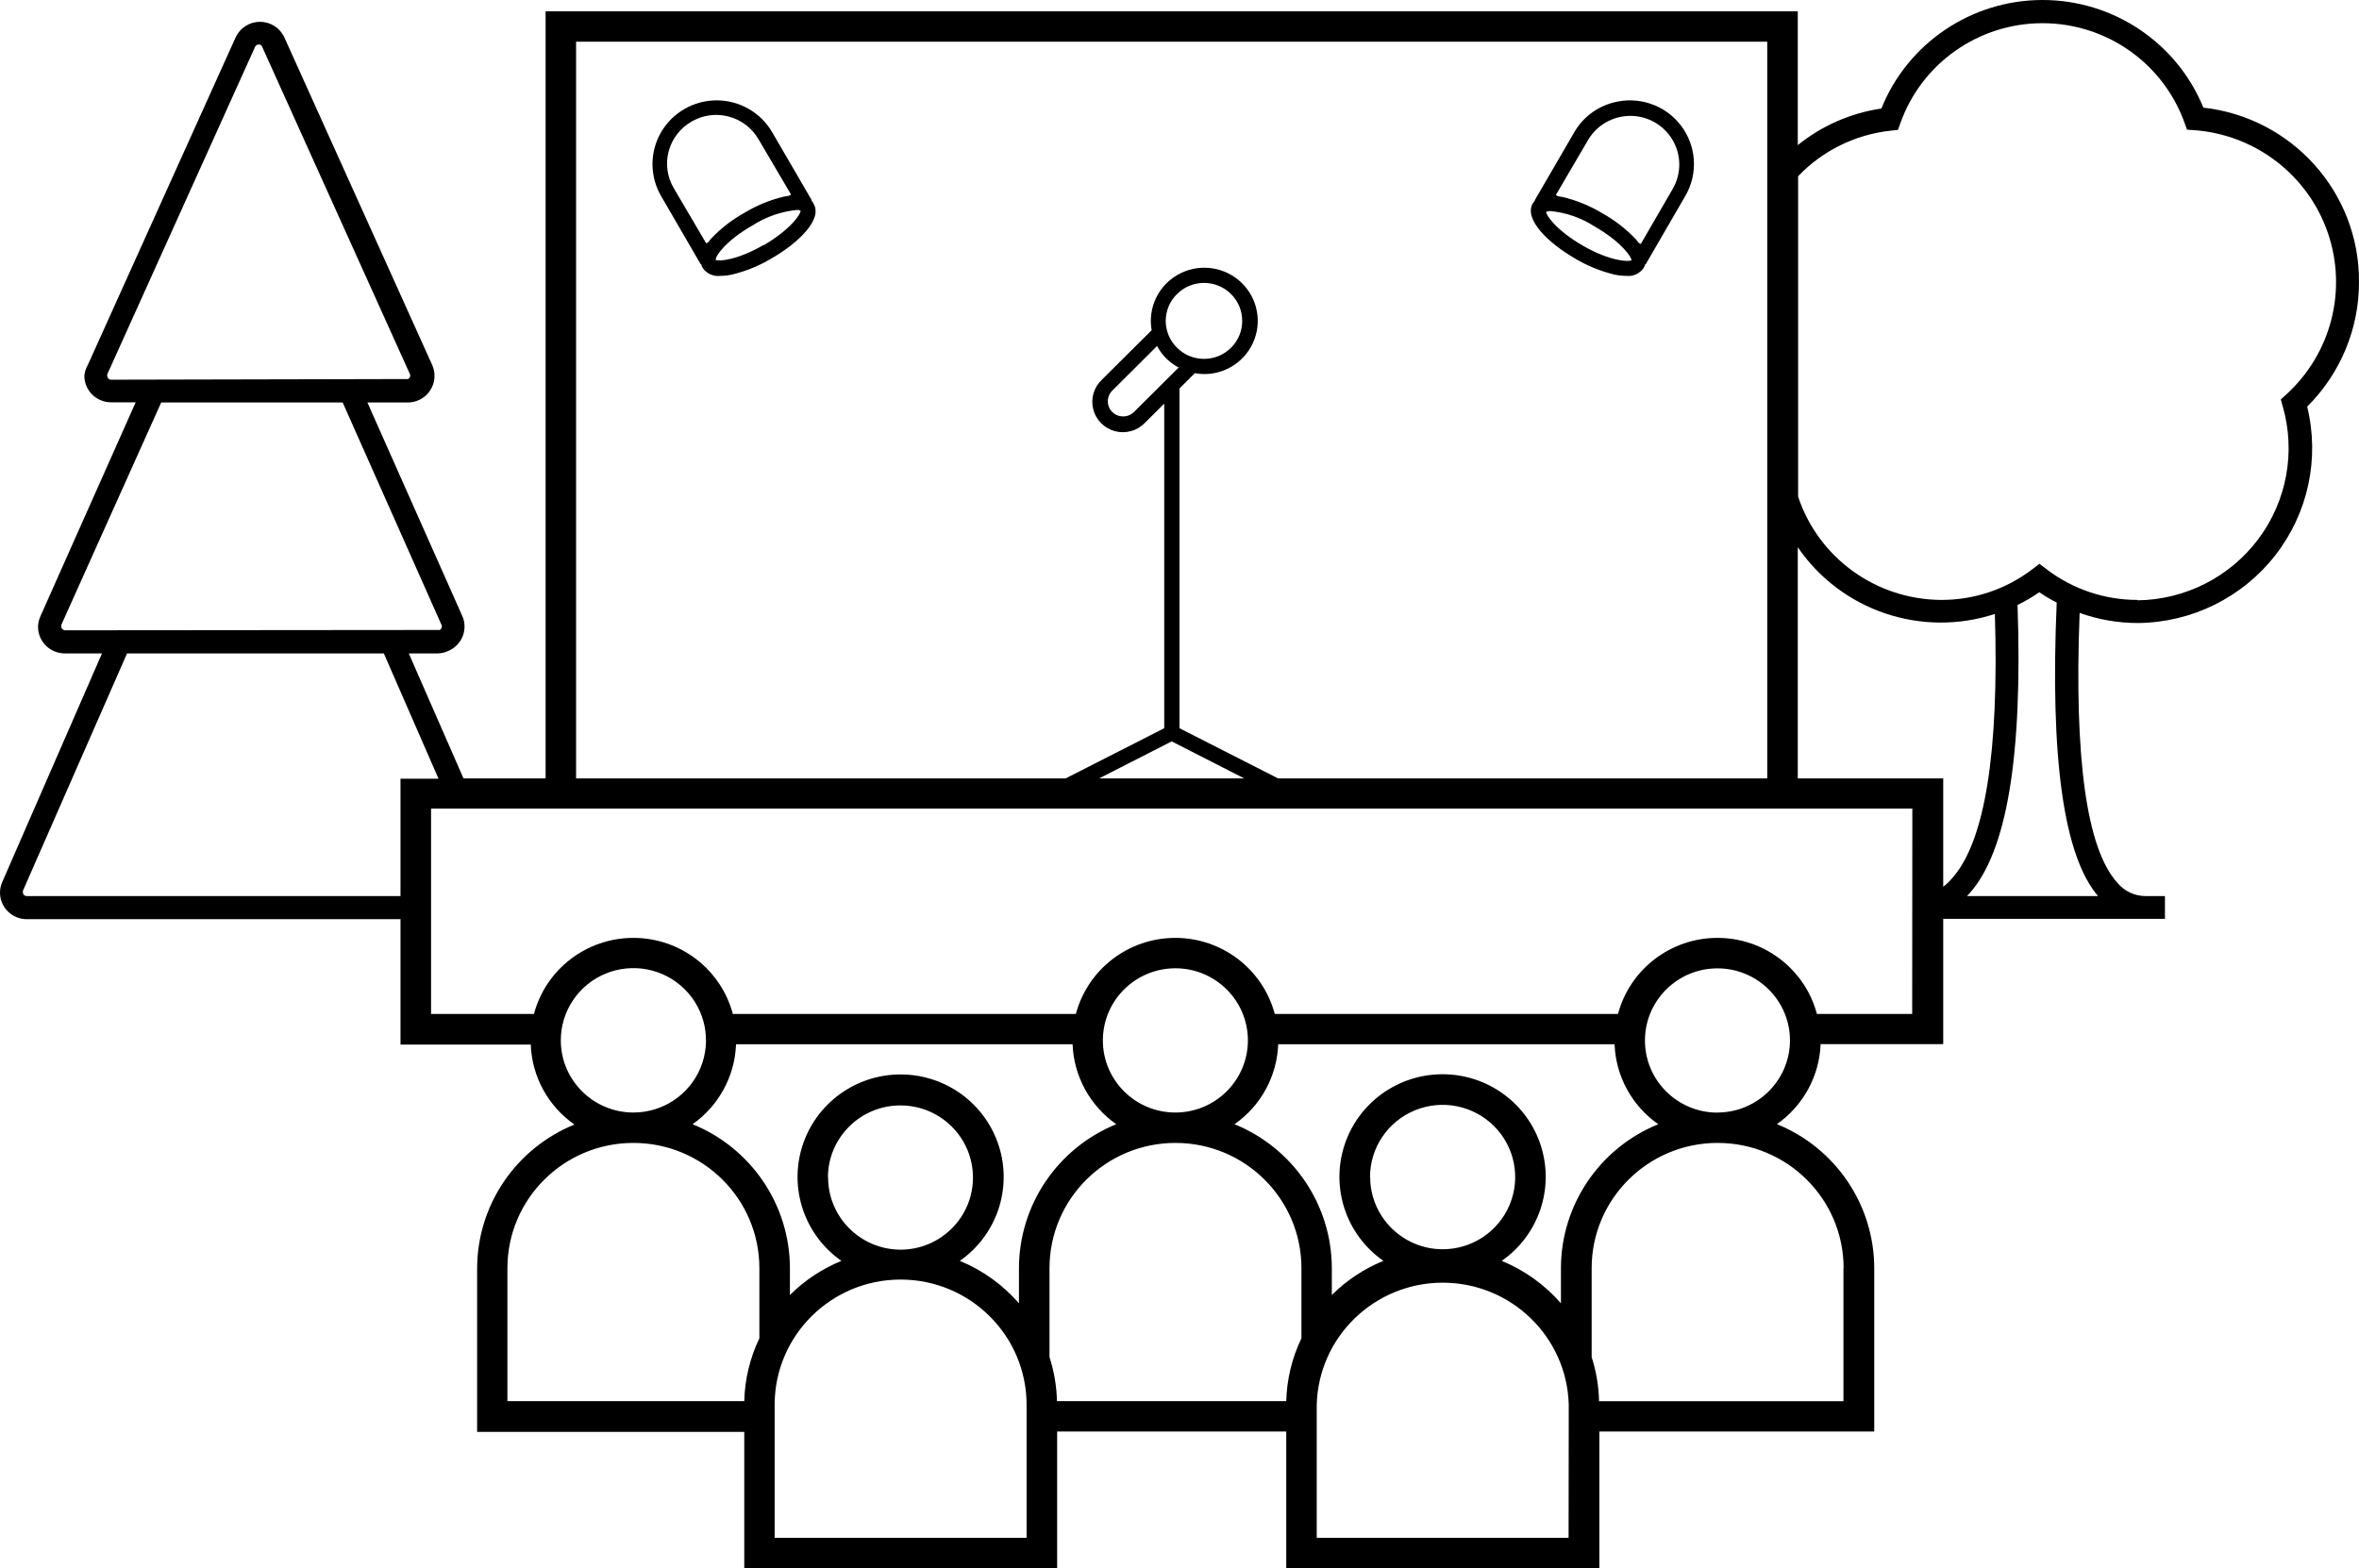 <?xml version="1.0" encoding="UTF-8"?>
<svg width="165.44px" height="110px" viewBox="0 0 165.44 110" version="1.1" xmlns="http://www.w3.org/2000/svg" xmlns:xlink="http://www.w3.org/1999/xlink">
    <title>kuvitukset_image4</title>
    <g id="kuvitukset_image4" stroke="none" stroke-width="1" fill="none" fill-rule="evenodd">
        <path d="M165.44,19.736 C165.456,13.5 160.754,8.25 154.526,7.549 C152.655,2.974 148.179,-0.014 143.214,4.76763457e-05 C138.248,0.014 133.789,3.026 131.944,7.612 C129.793,7.928 127.768,8.815 126.081,10.179 L126.081,0.795 L38.264,0.795 L38.264,54.598 L32.505,54.598 L28.669,45.832 L30.726,45.832 C30.981,45.823 31.233,45.761 31.463,45.649 C31.917,45.449 32.273,45.078 32.453,44.618 C32.633,44.156 32.619,43.642 32.413,43.191 L25.767,28.232 L28.583,28.232 C29.222,28.237 29.819,27.918 30.168,27.386 C30.518,26.854 30.571,26.182 30.311,25.602 L19.944,2.628 L19.944,2.628 C19.64,1.96 18.971,1.53 18.234,1.53 C17.496,1.53 16.827,1.96 16.523,2.628 L6.157,25.602 C6.023,25.832 5.94,26.088 5.915,26.353 C5.915,27.382 6.752,28.217 7.786,28.221 L9.514,28.221 L2.851,43.191 C2.738,43.428 2.675,43.685 2.667,43.947 C2.662,44.45 2.861,44.933 3.218,45.287 C3.576,45.642 4.062,45.838 4.567,45.832 L7.153,45.832 L0.156,61.874 C0.052,62.107 -2.84217094e-14,62.359 -2.84217094e-14,62.613 C0.003,63.643 0.843,64.475 1.878,64.475 L28.088,64.475 L28.088,73.27 L37.222,73.27 C37.305,75.513 38.439,77.588 40.286,78.879 C36.162,80.557 33.466,84.547 33.461,88.979 L33.461,100.438 L52.196,100.438 L52.196,110 L74.139,110 L74.139,100.409 L90.207,100.409 L90.207,110 L112.167,110 L112.167,100.409 L131.443,100.409 L131.443,88.951 C131.437,84.519 128.741,80.529 124.618,78.85 C126.463,77.558 127.596,75.484 127.682,73.241 L136.281,73.241 L136.281,64.452 L151.831,64.452 L151.831,62.854 L150.477,62.854 C149.698,62.853 148.961,62.501 148.473,61.897 C146.331,59.508 145.455,53.154 145.847,42.991 C147.162,43.461 148.549,43.702 149.947,43.701 C153.711,43.662 157.25,41.917 159.56,38.961 C161.87,36.005 162.697,32.162 161.806,28.524 C164.148,26.195 165.457,23.03 165.44,19.736 Z M40.401,2.926 L123.939,2.926 L123.939,54.598 L89.631,54.598 L82.72,51.08 L82.72,27.247 L83.797,26.175 C84.013,26.217 84.233,26.238 84.453,26.238 C86.031,26.24 87.441,25.261 87.981,23.787 C88.522,22.313 88.077,20.66 86.869,19.651 C85.66,18.643 83.947,18.494 82.582,19.28 C81.216,20.065 80.491,21.617 80.767,23.162 L77.26,26.651 C76.702,27.186 76.478,27.978 76.674,28.724 C76.87,29.47 77.456,30.052 78.205,30.247 C78.955,30.442 79.752,30.219 80.289,29.664 L81.649,28.312 L81.649,51.08 L74.738,54.598 L40.401,54.598 L40.401,2.926 Z M81.793,25.144 C82.051,25.396 82.344,25.61 82.662,25.78 L79.523,28.902 C79.104,29.315 78.428,29.315 78.009,28.902 C77.807,28.703 77.693,28.432 77.693,28.149 C77.693,27.866 77.807,27.595 78.009,27.396 L81.148,24.267 C81.315,24.592 81.532,24.888 81.793,25.144 L81.793,25.144 Z M82.547,20.624 C83.593,19.584 85.288,19.585 86.334,20.625 C87.379,21.665 87.379,23.352 86.334,24.392 C85.288,25.432 83.593,25.433 82.547,24.393 C82.04,23.896 81.754,23.217 81.754,22.508 C81.754,21.8 82.04,21.121 82.547,20.624 Z M77.087,54.598 L82.173,52.003 L87.258,54.598 L77.087,54.598 Z M7.786,26.634 C7.639,26.63 7.522,26.511 7.522,26.364 C7.513,26.328 7.513,26.291 7.522,26.255 L17.888,3.287 C17.932,3.189 18.029,3.126 18.136,3.126 C18.172,3.118 18.209,3.118 18.245,3.126 C18.305,3.154 18.353,3.203 18.378,3.264 L28.744,26.232 C28.773,26.298 28.775,26.372 28.749,26.439 C28.723,26.505 28.672,26.559 28.606,26.588 C28.57,26.596 28.533,26.596 28.497,26.588 L7.786,26.634 Z M4.567,44.211 C4.42,44.211 4.3,44.094 4.296,43.947 C4.29,43.911 4.29,43.875 4.296,43.839 L11.305,28.232 L24.033,28.232 L30.967,43.839 C30.997,43.902 30.997,43.975 30.967,44.039 C30.944,44.106 30.894,44.16 30.829,44.188 C30.793,44.196 30.756,44.196 30.72,44.188 L4.567,44.211 Z M28.088,62.854 L1.878,62.854 C1.806,62.855 1.737,62.828 1.686,62.779 C1.636,62.729 1.607,62.661 1.607,62.59 C1.599,62.555 1.599,62.517 1.607,62.482 L8.91,45.832 L26.919,45.832 L30.754,54.621 L28.088,54.621 L28.088,62.854 Z M39.33,72.978 C39.327,70.929 40.566,69.08 42.469,68.294 C44.371,67.509 46.562,67.94 48.019,69.389 C49.476,70.837 49.913,73.015 49.125,74.909 C48.337,76.802 46.481,78.036 44.421,78.036 C41.613,78.033 39.336,75.771 39.33,72.978 L39.33,72.978 Z M75.221,73.247 C75.308,75.489 76.441,77.564 78.285,78.856 C74.162,80.535 71.467,84.525 71.461,88.956 L71.461,91.42 C70.332,90.118 68.911,89.097 67.314,88.441 C69.895,86.639 71.003,83.38 70.054,80.39 C69.104,77.399 66.315,75.365 63.161,75.365 C60.008,75.365 57.219,77.399 56.269,80.39 C55.32,83.38 56.428,86.639 59.009,88.441 C57.658,88.994 56.431,89.808 55.398,90.836 L55.398,88.956 C55.392,84.525 52.696,80.535 48.573,78.856 C50.411,77.56 51.538,75.486 51.62,73.247 L75.221,73.247 Z M113.232,73.247 C113.316,75.49 114.449,77.566 116.296,78.856 C112.172,80.534 109.476,84.524 109.471,88.956 L109.471,91.42 C108.34,90.118 106.918,89.097 105.319,88.441 C107.905,86.639 109.018,83.378 108.068,80.382 C107.119,77.387 104.326,75.351 101.17,75.351 C98.013,75.351 95.22,77.387 94.271,80.382 C93.321,83.378 94.434,86.639 97.02,88.441 C95.667,88.992 94.437,89.806 93.403,90.836 L93.403,88.956 C93.398,84.524 90.702,80.534 86.579,78.856 C88.425,77.566 89.559,75.49 89.642,73.247 L113.232,73.247 Z M96.081,82.568 C96.079,80.519 97.318,78.67 99.221,77.885 C101.124,77.099 103.316,77.532 104.772,78.981 C106.229,80.431 106.664,82.61 105.875,84.503 C105.085,86.396 103.227,87.63 101.167,87.627 C98.365,87.615 96.099,85.355 96.093,82.568 L96.081,82.568 Z M82.426,78.036 C79.618,78.033 77.344,75.767 77.346,72.974 C77.349,70.18 79.626,67.918 82.434,67.919 C85.242,67.92 87.517,70.184 87.517,72.978 C87.514,75.768 85.243,78.03 82.438,78.036 L82.426,78.036 Z M58.065,82.568 C58.08,79.777 60.367,77.525 63.173,77.538 C65.979,77.551 68.245,79.822 68.235,82.614 C68.226,85.406 65.945,87.662 63.138,87.656 C60.33,87.637 58.067,85.362 58.076,82.568 L58.065,82.568 Z M52.196,98.278 L35.586,98.278 L35.586,88.956 C35.586,84.103 39.542,80.168 44.421,80.168 C49.3,80.168 53.256,84.103 53.256,88.956 L53.256,93.872 C52.596,95.251 52.235,96.752 52.196,98.278 L52.196,98.278 Z M71.996,107.869 L54.327,107.869 L54.327,98.541 C54.327,93.688 58.282,89.753 63.161,89.753 C68.041,89.753 71.996,93.688 71.996,98.541 L71.996,107.869 Z M90.207,98.278 L74.127,98.278 C74.101,97.229 73.924,96.189 73.603,95.19 L73.603,88.956 C73.603,84.103 77.558,80.168 82.438,80.168 C87.317,80.168 91.272,84.103 91.272,88.956 L91.272,93.872 C90.609,95.25 90.246,96.751 90.207,98.278 Z M110.007,107.869 L92.344,107.869 L92.344,98.541 C92.466,93.773 96.387,89.972 101.181,89.972 C105.976,89.972 109.896,93.773 110.019,98.541 L110.007,107.869 Z M129.283,88.962 L129.283,98.284 L112.144,98.284 C112.122,97.235 111.948,96.195 111.625,95.196 L111.625,88.956 C111.625,84.103 115.581,80.168 120.46,80.168 C125.339,80.168 129.295,84.103 129.295,88.956 L129.283,88.962 Z M120.449,78.042 C117.64,78.042 115.363,75.777 115.363,72.983 C115.363,70.189 117.64,67.924 120.449,67.924 C123.257,67.924 125.534,70.189 125.534,72.983 C125.524,75.768 123.259,78.024 120.46,78.036 L120.449,78.042 Z M134.104,71.121 L127.423,71.121 C126.583,67.975 123.72,65.786 120.449,65.786 C117.177,65.786 114.314,67.975 113.474,71.121 L89.401,71.121 C88.561,67.975 85.698,65.786 82.426,65.786 C79.154,65.786 76.292,67.975 75.452,71.121 L51.395,71.121 C50.555,67.975 47.693,65.786 44.421,65.786 C41.149,65.786 38.287,67.975 37.447,71.121 L30.23,71.121 L30.23,56.718 L134.115,56.718 L134.104,71.121 Z M136.281,62.201 L136.281,54.598 L126.081,54.598 L126.081,38.384 C129.124,42.836 134.762,44.745 139.903,43.065 C140.203,52.805 139.201,59.027 136.914,61.593 C136.725,61.818 136.513,62.021 136.281,62.201 L136.281,62.201 Z M147.16,62.854 L137.945,62.854 C138.003,62.797 138.066,62.734 138.124,62.665 C140.744,59.726 141.861,53.057 141.493,42.435 C142.024,42.176 142.534,41.877 143.019,41.541 C143.41,41.809 143.818,42.052 144.24,42.269 C143.768,53.24 144.735,60.029 147.137,62.854 L147.16,62.854 Z M149.924,42.08 C147.608,42.086 145.355,41.326 143.52,39.92 L143.031,39.547 L142.541,39.92 C140.707,41.328 138.453,42.088 136.137,42.08 C131.577,42.057 127.54,39.143 126.104,34.838 L126.104,12.362 C127.821,10.562 130.126,9.429 132.606,9.165 L133.107,9.113 L133.274,8.644 C134.764,4.446 138.749,1.636 143.224,1.627 C147.698,1.618 151.694,4.412 153.201,8.604 L153.38,9.096 L153.904,9.131 C158.178,9.454 161.85,12.274 163.246,16.306 C164.641,20.338 163.494,24.809 160.325,27.682 L159.957,28.02 L160.089,28.496 C161.011,31.695 160.379,35.14 158.381,37.81 C156.383,40.479 153.247,42.069 149.901,42.108 L149.924,42.08 Z" id="Shape" fill="#000000" fill-rule="nonzero"></path>
        <path d="M56.9,14.053 L56.934,14.053 L54.156,9.277 C53.353,7.893 51.868,7.04 50.26,7.04 C48.653,7.04 47.167,7.892 46.363,9.275 C45.559,10.659 45.559,12.364 46.362,13.748 L49.141,18.535 L49.175,18.535 C49.197,18.622 49.229,18.706 49.271,18.784 C49.549,19.191 50.033,19.41 50.524,19.35 C50.788,19.349 51.051,19.32 51.31,19.265 C52.29,19.033 53.229,18.651 54.093,18.134 C55.972,17.058 57.703,15.4 57.065,14.302 C57.023,14.212 56.967,14.128 56.9,14.053 L56.9,14.053 Z M49.676,16.985 L49.528,17.07 L47.25,13.193 C46.788,12.41 46.661,11.475 46.898,10.597 C47.134,9.72 47.714,8.973 48.509,8.524 C49.027,8.223 49.616,8.063 50.216,8.06 C50.52,8.061 50.823,8.101 51.116,8.179 C51.997,8.413 52.747,8.988 53.2,9.775 L55.477,13.646 L55.329,13.731 L55.016,13.782 C54.034,14.011 53.094,14.393 52.232,14.914 C51.351,15.399 50.552,16.017 49.864,16.747 C49.796,16.823 49.733,16.902 49.676,16.985 Z M53.564,17.177 C51.663,18.275 50.37,18.349 50.194,18.224 C50.16,17.981 50.866,16.906 52.773,15.813 C53.707,15.21 54.773,14.838 55.881,14.727 C55.97,14.721 56.06,14.734 56.143,14.766 C56.177,15.01 55.471,16.068 53.564,17.2 L53.564,17.177 Z" id="Shape" fill="#000000" fill-rule="nonzero"></path>
        <path d="M110.461,18.133 C111.325,18.65 112.263,19.031 113.243,19.265 C113.503,19.32 113.768,19.348 114.034,19.35 C114.523,19.411 115.005,19.192 115.279,18.784 C115.324,18.706 115.358,18.622 115.382,18.535 L115.416,18.535 L118.192,13.748 C119.107,12.183 118.981,10.222 117.872,8.786 C116.763,7.349 114.892,6.722 113.135,7.196 C111.98,7.497 110.996,8.248 110.404,9.279 L107.617,14.077 L107.651,14.077 C107.588,14.137 107.532,14.206 107.486,14.28 C106.872,15.401 108.601,17.058 110.461,18.133 Z M111.03,17.245 C109.13,16.153 108.419,15.078 108.436,14.869 C108.537,14.82 108.649,14.798 108.76,14.806 C109.854,14.916 110.906,15.285 111.826,15.881 C113.726,16.973 114.437,18.049 114.42,18.258 C114.199,18.377 112.907,18.32 111.03,17.245 Z M111.36,9.844 C111.97,8.786 113.101,8.132 114.327,8.128 C115.553,8.124 116.688,8.771 117.305,9.825 C117.921,10.88 117.925,12.181 117.316,13.239 L115.069,17.115 L114.921,17.03 C114.858,16.945 114.796,16.866 114.722,16.781 C114.031,16.054 113.233,15.436 112.355,14.948 C111.493,14.429 110.555,14.047 109.574,13.816 L109.261,13.765 L109.113,13.681 L111.36,9.844 Z" id="Shape" fill="#000000" fill-rule="nonzero"></path>
    </g>
</svg>
